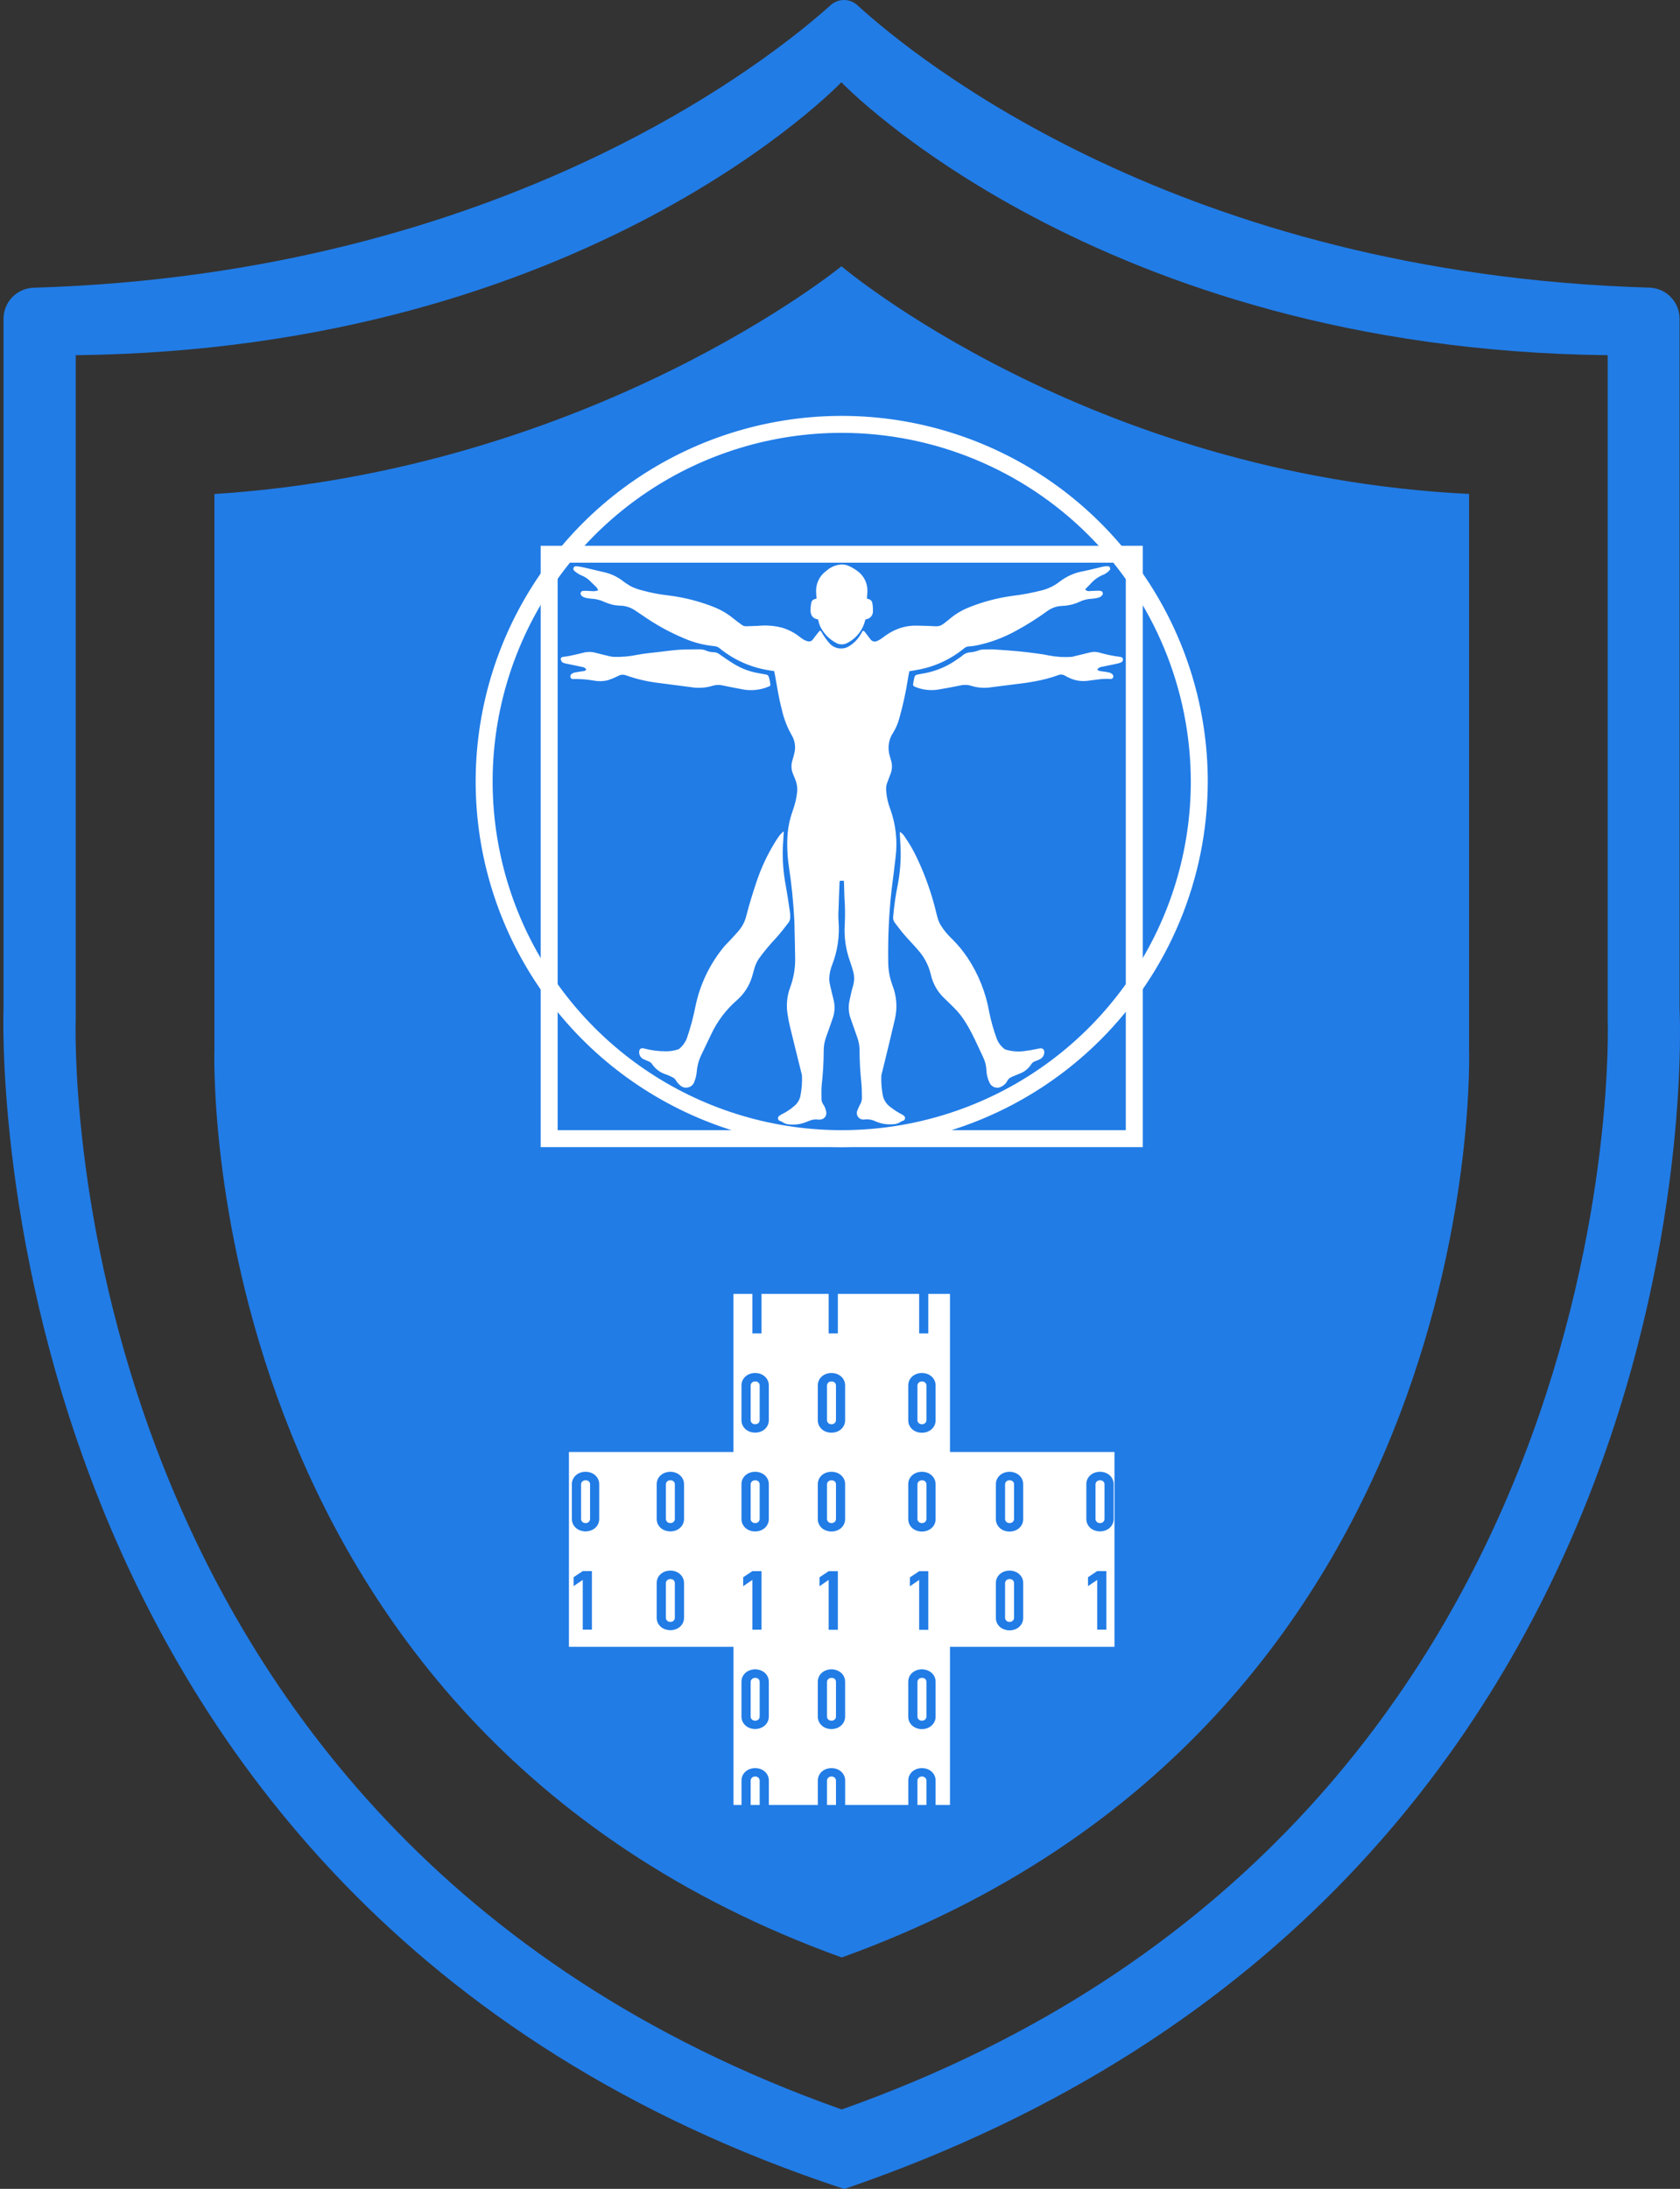 <svg width="43" height="56" viewBox="0 0 43 56" fill="none" xmlns="http://www.w3.org/2000/svg">
<rect x="0" y="0" width="43" height="56" fill="#333333" stroke="none"/>
<path d="M42.989 25.808V8.153C42.989 7.947 42.908 7.749 42.764 7.6C42.621 7.452 42.425 7.365 42.218 7.359C30.221 7.004 23.474 1.529 21.941 0.13C21.848 0.046 21.727 0 21.602 0C21.476 0 21.355 0.046 21.262 0.13C19.711 1.524 12.87 7.006 0.86 7.361C0.654 7.368 0.458 7.454 0.314 7.603C0.17 7.751 0.09 7.949 0.09 8.156V25.808C0.09 25.808 -0.8 48.633 21.6 56H21.62C44.204 48.272 42.989 25.808 42.989 25.808ZM21.553 53.965H21.535C1.196 46.766 1.938 26.102 1.938 26.102V9.087C15.033 8.943 21.535 2.104 21.535 2.104C21.535 2.104 28.055 8.943 41.15 9.087V26.102C41.15 26.102 41.892 46.766 21.553 53.965Z" fill="#217CE6"/>
<path d="M37.601 26.832V12.637C27.838 12.157 21.537 6.812 21.537 6.812C21.537 6.812 15.177 12.013 5.488 12.639V26.832C5.488 26.832 4.881 44.072 21.537 50.077H21.552C38.208 44.072 37.601 26.832 37.601 26.832Z" fill="#217CE6"/>
<path d="M17.158 37.871C17.128 37.869 17.098 37.88 17.076 37.901C17.065 37.911 17.057 37.922 17.051 37.936C17.045 37.949 17.043 37.963 17.043 37.977V38.858C17.043 38.872 17.045 38.887 17.051 38.9C17.057 38.913 17.065 38.925 17.076 38.935C17.098 38.956 17.128 38.967 17.158 38.966C17.189 38.967 17.219 38.956 17.241 38.935C17.252 38.925 17.26 38.913 17.265 38.9C17.271 38.887 17.273 38.872 17.273 38.858V37.977C17.273 37.962 17.271 37.948 17.265 37.935C17.26 37.922 17.252 37.91 17.241 37.9C17.218 37.88 17.189 37.869 17.158 37.871Z" fill="white"/>
<path d="M19.329 42.927C19.313 42.926 19.298 42.928 19.284 42.934C19.27 42.939 19.257 42.947 19.246 42.958C19.235 42.967 19.227 42.979 19.221 42.992C19.216 43.006 19.213 43.02 19.213 43.034V43.915C19.213 43.929 19.216 43.943 19.221 43.956C19.227 43.97 19.235 43.982 19.246 43.991C19.268 44.012 19.298 44.023 19.329 44.022C19.359 44.023 19.389 44.012 19.412 43.991C19.422 43.981 19.43 43.969 19.436 43.956C19.441 43.943 19.444 43.929 19.444 43.915V43.031C19.444 43.016 19.441 43.002 19.436 42.989C19.43 42.976 19.422 42.964 19.412 42.954C19.4 42.944 19.387 42.937 19.373 42.932C19.359 42.927 19.344 42.925 19.329 42.927Z" fill="white"/>
<path d="M19.329 37.871C19.298 37.87 19.268 37.881 19.246 37.902C19.235 37.911 19.227 37.923 19.221 37.936C19.216 37.95 19.213 37.964 19.213 37.978V38.859C19.213 38.873 19.216 38.887 19.221 38.901C19.227 38.914 19.235 38.926 19.246 38.935C19.257 38.946 19.27 38.954 19.284 38.959C19.298 38.965 19.313 38.967 19.329 38.966C19.344 38.967 19.359 38.965 19.373 38.959C19.388 38.954 19.401 38.946 19.412 38.935C19.422 38.925 19.43 38.914 19.436 38.9C19.441 38.887 19.444 38.873 19.444 38.859V37.976C19.444 37.962 19.441 37.948 19.436 37.934C19.43 37.921 19.422 37.909 19.412 37.9C19.389 37.88 19.359 37.869 19.329 37.871Z" fill="white"/>
<path d="M23.597 37.871C23.567 37.87 23.537 37.881 23.515 37.902C23.504 37.911 23.495 37.923 23.49 37.936C23.484 37.95 23.482 37.964 23.482 37.978V38.859C23.482 38.873 23.484 38.887 23.49 38.901C23.495 38.914 23.504 38.926 23.515 38.935C23.526 38.946 23.538 38.954 23.553 38.959C23.567 38.965 23.582 38.967 23.597 38.966C23.612 38.967 23.628 38.965 23.642 38.959C23.656 38.954 23.669 38.946 23.68 38.935C23.691 38.925 23.699 38.914 23.704 38.9C23.71 38.887 23.712 38.873 23.712 38.859V37.976C23.712 37.962 23.71 37.948 23.704 37.934C23.699 37.921 23.691 37.909 23.68 37.9C23.657 37.88 23.628 37.869 23.597 37.871Z" fill="white"/>
<path d="M19.329 35.343C19.298 35.341 19.268 35.352 19.246 35.373C19.235 35.383 19.227 35.395 19.222 35.408C19.216 35.421 19.213 35.435 19.213 35.449V36.33C19.213 36.344 19.216 36.359 19.221 36.372C19.227 36.385 19.235 36.397 19.246 36.407C19.268 36.428 19.298 36.439 19.329 36.438C19.359 36.439 19.389 36.428 19.412 36.407C19.422 36.397 19.43 36.385 19.436 36.372C19.441 36.359 19.444 36.344 19.444 36.33V35.449C19.444 35.434 19.441 35.42 19.436 35.407C19.43 35.394 19.422 35.382 19.412 35.372C19.389 35.352 19.359 35.341 19.329 35.343Z" fill="white"/>
<path d="M23.597 35.343C23.567 35.341 23.537 35.352 23.515 35.373C23.504 35.383 23.496 35.395 23.49 35.408C23.484 35.421 23.482 35.435 23.482 35.449V36.33C23.482 36.344 23.484 36.359 23.49 36.372C23.496 36.385 23.504 36.397 23.515 36.407C23.537 36.428 23.567 36.439 23.597 36.438C23.628 36.439 23.657 36.428 23.68 36.407C23.691 36.397 23.699 36.385 23.704 36.372C23.71 36.359 23.712 36.344 23.712 36.33V35.449C23.712 35.434 23.71 35.42 23.704 35.407C23.699 35.394 23.691 35.382 23.68 35.372C23.657 35.352 23.628 35.341 23.597 35.343Z" fill="white"/>
<path d="M21.282 37.871C21.252 37.87 21.222 37.881 21.2 37.902C21.189 37.911 21.181 37.923 21.175 37.936C21.169 37.95 21.167 37.964 21.167 37.978V38.859C21.167 38.873 21.169 38.887 21.175 38.901C21.181 38.914 21.189 38.926 21.2 38.935C21.21 38.946 21.224 38.954 21.238 38.959C21.252 38.965 21.267 38.967 21.282 38.966C21.297 38.967 21.312 38.965 21.327 38.959C21.341 38.954 21.354 38.946 21.365 38.935C21.376 38.925 21.384 38.914 21.389 38.9C21.395 38.887 21.398 38.873 21.397 38.859V37.976C21.398 37.962 21.395 37.948 21.389 37.934C21.384 37.921 21.376 37.909 21.365 37.9C21.342 37.88 21.312 37.869 21.282 37.871Z" fill="white"/>
<path d="M21.282 35.343C21.252 35.341 21.222 35.352 21.2 35.373C21.189 35.383 21.181 35.395 21.175 35.408C21.169 35.421 21.167 35.435 21.167 35.449V36.33C21.167 36.344 21.169 36.359 21.175 36.372C21.181 36.385 21.189 36.397 21.2 36.407C21.222 36.428 21.252 36.439 21.282 36.438C21.313 36.439 21.343 36.428 21.365 36.407C21.376 36.397 21.384 36.385 21.389 36.372C21.395 36.359 21.397 36.344 21.397 36.33V35.449C21.397 35.434 21.395 35.42 21.389 35.407C21.384 35.394 21.376 35.382 21.365 35.372C21.343 35.352 21.313 35.341 21.282 35.343Z" fill="white"/>
<path d="M23.597 42.927C23.582 42.926 23.567 42.928 23.553 42.934C23.538 42.939 23.526 42.947 23.515 42.958C23.504 42.967 23.495 42.979 23.49 42.992C23.484 43.006 23.482 43.02 23.482 43.034V43.915C23.482 43.929 23.484 43.943 23.49 43.956C23.495 43.97 23.504 43.982 23.515 43.991C23.537 44.012 23.567 44.023 23.597 44.022C23.628 44.023 23.658 44.012 23.68 43.991C23.691 43.981 23.699 43.969 23.704 43.956C23.71 43.943 23.712 43.929 23.712 43.915V43.031C23.712 43.016 23.71 43.002 23.704 42.989C23.699 42.976 23.691 42.964 23.68 42.954C23.669 42.944 23.656 42.937 23.641 42.932C23.627 42.927 23.612 42.925 23.597 42.927Z" fill="white"/>
<path d="M23.597 45.45C23.567 45.449 23.537 45.46 23.515 45.481C23.504 45.49 23.496 45.502 23.49 45.516C23.484 45.529 23.482 45.544 23.482 45.558V46.177H23.712V45.558C23.712 45.544 23.71 45.529 23.704 45.516C23.699 45.503 23.691 45.491 23.68 45.481C23.657 45.46 23.628 45.449 23.597 45.45Z" fill="white"/>
<path d="M28.155 37.871C28.14 37.87 28.125 37.873 28.111 37.878C28.097 37.883 28.084 37.891 28.073 37.902C28.062 37.911 28.054 37.923 28.048 37.936C28.042 37.95 28.04 37.964 28.04 37.978V38.859C28.04 38.873 28.042 38.887 28.048 38.901C28.054 38.914 28.062 38.926 28.073 38.935C28.084 38.946 28.096 38.954 28.111 38.959C28.125 38.965 28.14 38.967 28.155 38.966C28.17 38.967 28.186 38.965 28.2 38.959C28.214 38.954 28.227 38.946 28.238 38.935C28.249 38.925 28.257 38.914 28.262 38.9C28.268 38.887 28.27 38.873 28.27 38.859V37.976C28.27 37.962 28.268 37.948 28.262 37.934C28.257 37.921 28.249 37.909 28.238 37.9C28.215 37.88 28.186 37.869 28.155 37.871Z" fill="white"/>
<path d="M19.329 45.45C19.298 45.449 19.268 45.46 19.246 45.481C19.235 45.49 19.227 45.502 19.221 45.516C19.216 45.529 19.213 45.544 19.213 45.558V46.177H19.444V45.558C19.444 45.544 19.441 45.529 19.436 45.516C19.43 45.503 19.422 45.491 19.412 45.481C19.389 45.46 19.359 45.449 19.329 45.45Z" fill="white"/>
<path d="M24.315 37.148V33.103H23.76V34.115H23.526V33.103H21.445V34.115H21.21V33.103H19.491V34.115H19.257V33.103H18.773V37.148H14.562V42.132H18.774V46.177H18.979V45.558C18.978 45.511 18.988 45.465 19.007 45.423C19.026 45.384 19.052 45.35 19.085 45.322C19.117 45.293 19.155 45.272 19.196 45.257C19.239 45.243 19.284 45.236 19.328 45.236C19.374 45.236 19.418 45.243 19.461 45.257C19.502 45.272 19.54 45.293 19.572 45.322C19.605 45.35 19.631 45.384 19.65 45.423C19.67 45.465 19.68 45.511 19.679 45.558V46.177H20.933V45.558C20.932 45.511 20.941 45.465 20.961 45.423C20.98 45.384 21.006 45.35 21.038 45.322C21.071 45.293 21.109 45.272 21.149 45.257C21.192 45.243 21.237 45.236 21.282 45.236C21.327 45.236 21.372 45.243 21.414 45.257C21.455 45.272 21.493 45.293 21.526 45.322C21.558 45.35 21.585 45.384 21.603 45.423C21.623 45.465 21.633 45.511 21.632 45.558V46.177H23.248V45.558C23.247 45.511 23.256 45.465 23.276 45.423C23.295 45.384 23.321 45.35 23.353 45.322C23.386 45.293 23.424 45.272 23.465 45.257C23.507 45.243 23.552 45.236 23.597 45.236C23.642 45.236 23.687 45.243 23.73 45.257C23.77 45.272 23.808 45.293 23.841 45.322C23.873 45.35 23.9 45.384 23.918 45.423C23.938 45.465 23.948 45.511 23.947 45.558V46.177H24.315V42.132H28.525V37.148H24.315ZM15.15 41.693H14.916V40.421L14.681 40.579V40.352L14.916 40.194H15.15V41.693ZM15.337 38.856C15.338 38.903 15.328 38.949 15.308 38.992C15.29 39.03 15.263 39.065 15.231 39.093C15.198 39.121 15.16 39.142 15.119 39.156C15.077 39.171 15.032 39.179 14.987 39.179C14.942 39.179 14.897 39.171 14.854 39.156C14.814 39.142 14.776 39.121 14.743 39.093C14.711 39.064 14.684 39.03 14.666 38.992C14.646 38.949 14.637 38.903 14.637 38.856V37.976C14.636 37.931 14.645 37.887 14.664 37.846C14.682 37.806 14.709 37.769 14.743 37.74C14.776 37.712 14.813 37.69 14.854 37.676C14.897 37.661 14.942 37.654 14.987 37.654C15.032 37.654 15.077 37.661 15.119 37.676C15.16 37.69 15.198 37.712 15.231 37.74C15.265 37.77 15.292 37.806 15.31 37.846C15.329 37.887 15.338 37.931 15.337 37.976V38.856ZM17.508 41.384C17.509 41.431 17.499 41.477 17.479 41.52C17.46 41.558 17.434 41.593 17.401 41.621C17.368 41.649 17.331 41.67 17.29 41.684C17.247 41.699 17.203 41.707 17.157 41.707C17.112 41.707 17.067 41.699 17.025 41.684C16.984 41.67 16.946 41.649 16.914 41.621C16.881 41.592 16.855 41.558 16.836 41.52C16.817 41.477 16.807 41.431 16.808 41.384V40.504C16.807 40.459 16.816 40.415 16.834 40.374C16.852 40.334 16.88 40.297 16.914 40.269C16.946 40.24 16.984 40.218 17.025 40.204C17.067 40.189 17.112 40.182 17.157 40.182C17.203 40.181 17.247 40.189 17.29 40.204C17.331 40.218 17.369 40.24 17.401 40.269C17.435 40.297 17.462 40.334 17.481 40.374C17.499 40.415 17.508 40.459 17.508 40.504V41.384ZM17.508 38.856C17.509 38.903 17.499 38.949 17.479 38.992C17.46 39.03 17.434 39.065 17.401 39.093C17.369 39.121 17.331 39.143 17.29 39.157C17.247 39.172 17.202 39.179 17.157 39.179C17.112 39.179 17.068 39.171 17.025 39.157C16.984 39.143 16.946 39.121 16.914 39.093C16.881 39.064 16.855 39.03 16.836 38.992C16.817 38.949 16.807 38.903 16.808 38.856V37.977C16.807 37.93 16.817 37.884 16.836 37.842C16.855 37.804 16.881 37.769 16.914 37.741C16.946 37.713 16.984 37.691 17.025 37.677C17.067 37.662 17.112 37.654 17.157 37.654C17.203 37.654 17.247 37.662 17.29 37.677C17.331 37.691 17.369 37.713 17.401 37.741C17.434 37.769 17.46 37.804 17.479 37.842C17.499 37.884 17.509 37.93 17.508 37.977V38.856ZM19.678 43.912C19.679 43.959 19.669 44.005 19.649 44.047C19.631 44.086 19.604 44.12 19.572 44.148C19.539 44.176 19.501 44.198 19.46 44.212C19.418 44.227 19.373 44.235 19.328 44.235C19.283 44.235 19.238 44.227 19.195 44.212C19.154 44.198 19.116 44.176 19.084 44.148C19.052 44.12 19.025 44.085 19.007 44.047C18.987 44.005 18.977 43.959 18.978 43.912V43.031C18.977 42.984 18.987 42.938 19.007 42.895C19.025 42.857 19.052 42.823 19.084 42.794C19.117 42.766 19.155 42.745 19.195 42.731C19.238 42.716 19.283 42.708 19.328 42.708C19.373 42.708 19.418 42.716 19.46 42.731C19.501 42.745 19.539 42.766 19.572 42.794C19.604 42.822 19.631 42.857 19.649 42.895C19.669 42.938 19.679 42.984 19.678 43.031V43.912ZM19.022 40.581V40.353L19.257 40.196H19.491V41.694H19.257V40.421L19.022 40.581ZM19.678 38.858C19.679 38.904 19.669 38.951 19.649 38.993C19.631 39.032 19.604 39.066 19.572 39.094C19.539 39.122 19.501 39.144 19.46 39.158C19.418 39.173 19.373 39.18 19.328 39.18C19.283 39.18 19.238 39.173 19.195 39.158C19.155 39.144 19.117 39.122 19.084 39.094C19.052 39.066 19.025 39.031 19.007 38.993C18.987 38.951 18.977 38.904 18.978 38.858V37.976C18.977 37.931 18.986 37.887 19.004 37.846C19.023 37.806 19.05 37.769 19.084 37.74C19.116 37.712 19.154 37.69 19.195 37.676C19.238 37.661 19.283 37.654 19.328 37.654C19.373 37.654 19.418 37.661 19.46 37.676C19.501 37.69 19.539 37.712 19.572 37.74C19.606 37.77 19.633 37.806 19.651 37.846C19.67 37.887 19.679 37.931 19.678 37.976V38.858ZM19.678 36.33C19.679 36.377 19.669 36.423 19.649 36.465C19.631 36.504 19.604 36.538 19.572 36.566C19.539 36.594 19.501 36.616 19.46 36.63C19.418 36.645 19.373 36.652 19.328 36.652C19.283 36.652 19.238 36.645 19.195 36.63C19.154 36.616 19.117 36.594 19.084 36.566C19.052 36.538 19.025 36.503 19.007 36.465C18.987 36.423 18.977 36.376 18.978 36.33V35.449C18.977 35.402 18.987 35.356 19.007 35.314C19.025 35.276 19.052 35.241 19.084 35.213C19.116 35.185 19.154 35.163 19.195 35.149C19.238 35.134 19.283 35.126 19.328 35.127C19.373 35.126 19.418 35.134 19.46 35.149C19.501 35.163 19.539 35.185 19.572 35.213C19.604 35.241 19.631 35.276 19.649 35.314C19.669 35.356 19.679 35.402 19.678 35.449V36.33ZM21.631 43.914C21.632 43.96 21.622 44.006 21.602 44.048C21.584 44.087 21.558 44.121 21.525 44.149C21.492 44.178 21.455 44.2 21.414 44.214C21.371 44.229 21.326 44.236 21.281 44.236C21.236 44.236 21.191 44.229 21.149 44.214C21.108 44.2 21.07 44.178 21.037 44.149C21.005 44.121 20.979 44.087 20.96 44.048C20.941 44.006 20.931 43.96 20.932 43.914V43.031C20.931 42.984 20.941 42.938 20.96 42.895C20.979 42.857 21.005 42.823 21.037 42.794C21.07 42.766 21.108 42.745 21.149 42.731C21.191 42.716 21.236 42.708 21.281 42.708C21.326 42.708 21.371 42.716 21.414 42.731C21.454 42.745 21.492 42.766 21.525 42.794C21.558 42.822 21.584 42.857 21.602 42.895C21.622 42.938 21.632 42.984 21.631 43.031V43.914ZM20.975 40.582V40.354L21.21 40.197H21.445V41.696H21.21V40.421L20.975 40.582ZM21.631 38.859C21.632 38.906 21.622 38.952 21.602 38.994C21.584 39.033 21.558 39.068 21.525 39.096C21.492 39.124 21.454 39.145 21.414 39.159C21.371 39.174 21.326 39.182 21.281 39.181C21.236 39.182 21.191 39.174 21.149 39.159C21.108 39.145 21.07 39.124 21.037 39.096C21.005 39.067 20.979 39.033 20.96 38.994C20.941 38.952 20.931 38.906 20.932 38.859V37.976C20.931 37.931 20.94 37.887 20.958 37.846C20.976 37.806 21.003 37.769 21.037 37.74C21.07 37.712 21.108 37.69 21.149 37.676C21.191 37.661 21.236 37.654 21.281 37.654C21.326 37.654 21.371 37.661 21.414 37.676C21.455 37.69 21.492 37.712 21.525 37.74C21.559 37.77 21.586 37.806 21.605 37.846C21.623 37.887 21.632 37.931 21.631 37.976V38.859ZM21.631 36.331C21.632 36.378 21.622 36.424 21.602 36.466C21.584 36.505 21.558 36.539 21.525 36.568C21.492 36.596 21.454 36.618 21.414 36.632C21.371 36.646 21.326 36.654 21.281 36.653C21.236 36.654 21.192 36.646 21.149 36.632C21.108 36.618 21.07 36.596 21.037 36.568C21.005 36.539 20.979 36.505 20.96 36.466C20.941 36.424 20.931 36.378 20.932 36.331V35.449C20.931 35.402 20.941 35.356 20.96 35.314C20.979 35.276 21.005 35.241 21.037 35.213C21.07 35.185 21.108 35.163 21.149 35.149C21.191 35.134 21.236 35.126 21.281 35.127C21.326 35.126 21.371 35.134 21.414 35.149C21.455 35.163 21.492 35.185 21.525 35.213C21.558 35.241 21.584 35.276 21.602 35.314C21.622 35.356 21.632 35.402 21.631 35.449V36.331ZM23.947 43.915C23.948 43.962 23.938 44.008 23.918 44.05C23.899 44.088 23.873 44.123 23.84 44.151C23.808 44.179 23.77 44.201 23.729 44.215C23.686 44.23 23.642 44.238 23.596 44.237C23.551 44.238 23.506 44.23 23.464 44.215C23.423 44.201 23.385 44.179 23.352 44.151C23.32 44.123 23.294 44.088 23.275 44.05C23.256 44.008 23.246 43.962 23.247 43.915V43.031C23.246 42.984 23.256 42.938 23.275 42.895C23.294 42.857 23.32 42.823 23.352 42.794C23.385 42.766 23.423 42.745 23.464 42.731C23.506 42.716 23.551 42.708 23.596 42.708C23.642 42.708 23.686 42.716 23.729 42.731C23.77 42.745 23.807 42.766 23.84 42.794C23.873 42.822 23.899 42.857 23.918 42.895C23.938 42.938 23.948 42.984 23.947 43.031V43.915ZM23.29 40.583V40.356L23.526 40.198H23.76V41.697H23.526V40.421L23.29 40.583ZM23.947 38.861C23.948 38.907 23.938 38.954 23.918 38.996C23.899 39.035 23.873 39.069 23.84 39.097C23.807 39.125 23.77 39.147 23.729 39.16C23.686 39.176 23.642 39.183 23.596 39.183C23.551 39.183 23.506 39.175 23.464 39.16C23.423 39.147 23.385 39.125 23.352 39.097C23.32 39.069 23.294 39.034 23.275 38.996C23.256 38.953 23.246 38.907 23.247 38.861V37.976C23.246 37.931 23.255 37.887 23.273 37.846C23.291 37.806 23.318 37.769 23.352 37.74C23.385 37.712 23.423 37.69 23.464 37.676C23.506 37.661 23.551 37.654 23.596 37.654C23.642 37.654 23.686 37.661 23.729 37.676C23.77 37.69 23.808 37.712 23.84 37.74C23.874 37.77 23.901 37.806 23.92 37.846C23.938 37.887 23.947 37.931 23.947 37.976V38.861ZM23.947 36.333C23.948 36.379 23.938 36.426 23.918 36.468C23.899 36.507 23.873 36.541 23.84 36.569C23.808 36.597 23.77 36.619 23.729 36.633C23.686 36.648 23.641 36.655 23.596 36.655C23.551 36.655 23.507 36.648 23.464 36.633C23.423 36.619 23.385 36.597 23.352 36.569C23.32 36.541 23.294 36.506 23.275 36.468C23.256 36.425 23.246 36.379 23.247 36.333V35.449C23.246 35.402 23.256 35.356 23.275 35.314C23.294 35.276 23.32 35.241 23.352 35.213C23.385 35.185 23.423 35.163 23.464 35.149C23.506 35.134 23.551 35.126 23.596 35.127C23.642 35.126 23.686 35.134 23.729 35.149C23.77 35.163 23.808 35.185 23.84 35.213C23.873 35.241 23.899 35.276 23.918 35.314C23.938 35.356 23.948 35.402 23.947 35.449V36.333ZM26.189 41.389C26.19 41.435 26.18 41.482 26.16 41.524C26.142 41.562 26.115 41.597 26.083 41.625C26.05 41.653 26.012 41.675 25.971 41.688C25.929 41.704 25.884 41.711 25.839 41.711C25.794 41.711 25.749 41.703 25.707 41.688C25.666 41.675 25.628 41.653 25.595 41.625C25.563 41.597 25.537 41.562 25.518 41.524C25.498 41.481 25.489 41.435 25.49 41.389V40.504C25.489 40.459 25.497 40.415 25.516 40.374C25.534 40.334 25.561 40.297 25.595 40.269C25.628 40.24 25.666 40.218 25.707 40.204C25.749 40.189 25.794 40.182 25.839 40.182C25.884 40.181 25.929 40.189 25.971 40.204C26.013 40.218 26.05 40.24 26.083 40.269C26.117 40.297 26.144 40.334 26.163 40.374C26.181 40.415 26.19 40.459 26.189 40.504V41.389ZM26.189 38.861C26.19 38.907 26.18 38.954 26.16 38.996C26.142 39.035 26.115 39.069 26.083 39.097C26.05 39.125 26.012 39.147 25.971 39.161C25.929 39.176 25.884 39.183 25.839 39.183C25.794 39.183 25.749 39.176 25.707 39.161C25.666 39.147 25.628 39.125 25.595 39.097C25.563 39.069 25.537 39.034 25.518 38.996C25.498 38.953 25.489 38.907 25.49 38.861V37.977C25.489 37.93 25.498 37.884 25.518 37.842C25.537 37.804 25.563 37.769 25.595 37.741C25.628 37.713 25.666 37.691 25.707 37.677C25.749 37.662 25.794 37.654 25.839 37.654C25.884 37.654 25.929 37.662 25.971 37.677C26.013 37.691 26.05 37.713 26.083 37.741C26.116 37.769 26.142 37.804 26.16 37.842C26.18 37.884 26.19 37.93 26.189 37.977V38.861ZM28.318 41.693H28.083V40.421L27.848 40.579V40.352L28.083 40.194H28.318V41.693ZM28.504 38.856C28.505 38.903 28.495 38.949 28.476 38.992C28.457 39.03 28.431 39.065 28.398 39.093C28.365 39.121 28.328 39.142 28.287 39.156C28.244 39.171 28.199 39.179 28.154 39.179C28.109 39.179 28.064 39.171 28.022 39.156C27.981 39.142 27.943 39.121 27.91 39.093C27.878 39.064 27.852 39.03 27.833 38.992C27.814 38.949 27.804 38.903 27.805 38.856V37.976C27.804 37.931 27.813 37.887 27.831 37.846C27.849 37.806 27.876 37.769 27.91 37.74C27.943 37.712 27.981 37.69 28.022 37.676C28.064 37.661 28.109 37.654 28.154 37.654C28.199 37.654 28.244 37.661 28.287 37.676C28.328 37.69 28.366 37.712 28.398 37.74C28.432 37.77 28.459 37.806 28.478 37.846C28.496 37.887 28.505 37.931 28.504 37.976V38.856Z" fill="white"/>
<path d="M21.282 45.45C21.252 45.449 21.222 45.46 21.2 45.481C21.189 45.49 21.181 45.502 21.175 45.516C21.169 45.529 21.167 45.544 21.167 45.558V46.177H21.397V45.558C21.397 45.544 21.395 45.529 21.389 45.516C21.384 45.503 21.376 45.491 21.365 45.481C21.343 45.46 21.313 45.449 21.282 45.45Z" fill="white"/>
<path d="M17.158 40.398C17.128 40.398 17.098 40.409 17.076 40.43C17.065 40.439 17.056 40.451 17.051 40.464C17.045 40.477 17.043 40.492 17.043 40.506V41.387C17.043 41.401 17.045 41.415 17.051 41.428C17.056 41.442 17.065 41.453 17.076 41.463C17.087 41.474 17.099 41.482 17.114 41.487C17.128 41.492 17.143 41.495 17.158 41.494C17.173 41.495 17.189 41.492 17.203 41.487C17.217 41.482 17.23 41.474 17.241 41.463C17.252 41.453 17.26 41.441 17.265 41.428C17.271 41.415 17.273 41.401 17.273 41.387V40.504C17.273 40.49 17.271 40.475 17.265 40.462C17.26 40.449 17.252 40.437 17.241 40.427C17.218 40.407 17.189 40.397 17.158 40.398Z" fill="white"/>
<path d="M21.282 42.927C21.267 42.926 21.252 42.928 21.238 42.934C21.224 42.939 21.21 42.947 21.2 42.958C21.189 42.967 21.181 42.979 21.175 42.992C21.169 43.006 21.167 43.02 21.167 43.034V43.915C21.167 43.929 21.169 43.943 21.175 43.956C21.181 43.97 21.189 43.982 21.2 43.991C21.222 44.012 21.252 44.023 21.282 44.022C21.313 44.023 21.343 44.012 21.365 43.991C21.376 43.981 21.384 43.969 21.389 43.956C21.395 43.943 21.398 43.929 21.397 43.915V43.031C21.398 43.016 21.395 43.002 21.389 42.989C21.384 42.976 21.376 42.964 21.365 42.954C21.354 42.944 21.341 42.937 21.326 42.932C21.312 42.927 21.297 42.925 21.282 42.927Z" fill="white"/>
<path d="M14.988 37.871C14.957 37.87 14.928 37.881 14.905 37.902C14.895 37.911 14.886 37.923 14.881 37.936C14.875 37.95 14.872 37.964 14.873 37.978V38.859C14.872 38.873 14.875 38.887 14.881 38.901C14.886 38.914 14.895 38.926 14.905 38.935C14.916 38.946 14.929 38.954 14.943 38.959C14.957 38.965 14.973 38.967 14.988 38.966C15.003 38.967 15.018 38.965 15.033 38.959C15.047 38.954 15.06 38.946 15.071 38.935C15.081 38.925 15.089 38.914 15.095 38.9C15.101 38.887 15.103 38.873 15.103 38.859V37.976C15.103 37.962 15.101 37.948 15.095 37.934C15.089 37.921 15.081 37.909 15.071 37.9C15.048 37.88 15.018 37.869 14.988 37.871Z" fill="white"/>
<path d="M25.84 40.398C25.825 40.398 25.81 40.401 25.796 40.406C25.781 40.411 25.768 40.419 25.757 40.43C25.747 40.439 25.738 40.451 25.733 40.464C25.727 40.477 25.724 40.492 25.725 40.506V41.387C25.724 41.401 25.727 41.415 25.733 41.428C25.738 41.442 25.747 41.453 25.757 41.463C25.768 41.474 25.781 41.482 25.795 41.487C25.809 41.492 25.825 41.495 25.84 41.494C25.855 41.495 25.87 41.492 25.885 41.487C25.899 41.482 25.912 41.474 25.923 41.463C25.933 41.453 25.942 41.441 25.947 41.428C25.953 41.415 25.955 41.401 25.955 41.387V40.504C25.955 40.49 25.953 40.475 25.947 40.462C25.942 40.449 25.933 40.437 25.923 40.427C25.9 40.407 25.87 40.397 25.84 40.398Z" fill="white"/>
<path d="M25.84 37.871C25.825 37.87 25.81 37.872 25.796 37.877C25.782 37.883 25.769 37.891 25.758 37.901C25.747 37.911 25.739 37.922 25.733 37.936C25.727 37.949 25.725 37.963 25.725 37.977V38.858C25.725 38.872 25.727 38.887 25.733 38.9C25.739 38.913 25.747 38.925 25.758 38.935C25.769 38.946 25.782 38.953 25.796 38.959C25.81 38.964 25.825 38.966 25.84 38.966C25.871 38.967 25.901 38.956 25.923 38.935C25.934 38.925 25.942 38.913 25.947 38.9C25.953 38.887 25.955 38.872 25.955 38.858V37.977C25.955 37.962 25.953 37.948 25.947 37.935C25.942 37.922 25.934 37.91 25.923 37.9C25.901 37.88 25.871 37.869 25.84 37.871Z" fill="white"/>
<path d="M23.083 28.511C22.984 28.46 22.89 28.4 22.802 28.331C22.698 28.261 22.625 28.154 22.597 28.032C22.564 27.862 22.551 27.689 22.558 27.516C22.559 27.506 22.561 27.496 22.564 27.487C22.599 27.343 22.636 27.204 22.669 27.062C22.748 26.733 22.83 26.404 22.905 26.074C22.973 25.786 22.951 25.483 22.842 25.207C22.768 25.007 22.731 24.795 22.734 24.582C22.725 23.978 22.753 23.375 22.819 22.775C22.855 22.492 22.892 22.211 22.923 21.928C22.976 21.512 22.928 21.088 22.785 20.694C22.728 20.548 22.694 20.395 22.683 20.239C22.675 20.175 22.681 20.11 22.7 20.048C22.728 19.969 22.758 19.891 22.788 19.813C22.838 19.695 22.844 19.564 22.803 19.443C22.793 19.41 22.785 19.376 22.775 19.343C22.743 19.242 22.735 19.136 22.75 19.032C22.765 18.927 22.803 18.828 22.863 18.74C22.925 18.639 22.974 18.529 23.007 18.415C23.108 18.066 23.186 17.71 23.241 17.351C23.25 17.291 23.264 17.231 23.275 17.173C23.373 17.155 23.463 17.142 23.552 17.124C23.964 17.039 24.349 16.856 24.674 16.589C24.711 16.556 24.759 16.538 24.808 16.536C24.872 16.534 24.936 16.526 24.999 16.512C25.357 16.438 25.701 16.308 26.02 16.13C26.29 15.983 26.549 15.819 26.798 15.639C26.89 15.57 26.997 15.525 27.11 15.508C27.167 15.501 27.223 15.501 27.28 15.495C27.406 15.481 27.528 15.446 27.642 15.391C27.735 15.348 27.834 15.324 27.936 15.319C27.997 15.316 28.059 15.306 28.118 15.289C28.153 15.279 28.185 15.258 28.209 15.23C28.217 15.221 28.223 15.21 28.226 15.199C28.229 15.187 28.228 15.175 28.225 15.163C28.221 15.152 28.214 15.142 28.205 15.134C28.196 15.126 28.185 15.12 28.173 15.118C28.144 15.112 28.114 15.111 28.085 15.113C28.012 15.113 27.947 15.121 27.877 15.123C27.857 15.125 27.838 15.122 27.82 15.114C27.801 15.107 27.785 15.095 27.773 15.079C27.819 15.033 27.863 14.99 27.905 14.945C28 14.834 28.121 14.748 28.258 14.696C28.307 14.672 28.352 14.64 28.389 14.601C28.402 14.592 28.41 14.579 28.414 14.565C28.418 14.55 28.417 14.534 28.41 14.52C28.404 14.508 28.394 14.498 28.382 14.492C28.37 14.486 28.356 14.484 28.342 14.486C28.305 14.486 28.268 14.49 28.232 14.497C28.062 14.535 27.895 14.58 27.725 14.614C27.503 14.653 27.293 14.747 27.115 14.886C26.983 14.988 26.832 15.061 26.67 15.103C26.416 15.168 26.158 15.216 25.897 15.247C25.514 15.3 25.139 15.401 24.781 15.547C24.604 15.619 24.44 15.719 24.296 15.844C24.244 15.888 24.187 15.93 24.132 15.971C24.082 16.008 24.02 16.026 23.958 16.023C23.79 16.014 23.622 16.008 23.452 16.006C23.28 16.004 23.11 16.036 22.951 16.101C22.826 16.154 22.708 16.224 22.601 16.308C22.558 16.342 22.512 16.371 22.462 16.393C22.432 16.412 22.396 16.418 22.361 16.41C22.327 16.403 22.297 16.382 22.277 16.353C22.235 16.295 22.189 16.24 22.147 16.182C22.131 16.161 22.12 16.134 22.08 16.142L22.026 16.234C21.946 16.372 21.829 16.484 21.688 16.557C21.613 16.591 21.53 16.6 21.45 16.584C21.37 16.569 21.297 16.528 21.241 16.469C21.16 16.379 21.089 16.28 21.029 16.174C21.018 16.158 21.006 16.143 20.992 16.128C20.974 16.148 20.958 16.162 20.945 16.178C20.898 16.239 20.85 16.298 20.805 16.36C20.791 16.381 20.771 16.396 20.747 16.404C20.724 16.413 20.698 16.413 20.674 16.406C20.638 16.398 20.604 16.384 20.572 16.366C20.528 16.338 20.486 16.308 20.445 16.276C20.312 16.175 20.163 16.1 20.003 16.055C19.81 16.007 19.61 15.992 19.412 16.011C19.311 16.017 19.21 16.017 19.108 16.022C19.064 16.026 19.02 16.012 18.985 15.985C18.918 15.936 18.848 15.888 18.784 15.834C18.646 15.718 18.492 15.623 18.326 15.552C17.935 15.391 17.524 15.284 17.104 15.233C16.87 15.207 16.639 15.162 16.412 15.098C16.326 15.076 16.242 15.045 16.162 15.008C16.076 14.96 15.993 14.905 15.915 14.844C15.781 14.746 15.627 14.677 15.465 14.64C15.304 14.602 15.142 14.563 14.981 14.526C14.916 14.511 14.85 14.499 14.784 14.49C14.746 14.485 14.7 14.479 14.681 14.525C14.662 14.572 14.692 14.603 14.725 14.626C14.771 14.663 14.821 14.694 14.875 14.718C14.966 14.752 15.048 14.806 15.114 14.877C15.153 14.918 15.197 14.954 15.237 14.995C15.272 15.024 15.297 15.062 15.309 15.105C15.276 15.115 15.242 15.122 15.207 15.126C15.156 15.126 15.104 15.12 15.052 15.118C15.008 15.114 14.964 15.114 14.92 15.118C14.907 15.12 14.895 15.125 14.885 15.132C14.875 15.14 14.868 15.15 14.864 15.162C14.859 15.174 14.858 15.187 14.861 15.199C14.864 15.211 14.87 15.223 14.878 15.232C14.901 15.258 14.93 15.277 14.963 15.287C15.015 15.304 15.069 15.313 15.124 15.316C15.248 15.32 15.369 15.351 15.481 15.405C15.542 15.431 15.606 15.453 15.671 15.469C15.733 15.484 15.797 15.492 15.861 15.495C15.998 15.495 16.132 15.536 16.246 15.611C16.319 15.659 16.391 15.71 16.46 15.755C16.789 15.984 17.142 16.178 17.512 16.333C17.756 16.438 18.014 16.505 18.279 16.53C18.33 16.533 18.379 16.552 18.418 16.585C18.769 16.872 19.189 17.064 19.636 17.141C19.695 17.152 19.752 17.16 19.815 17.169C19.822 17.206 19.829 17.241 19.836 17.273C19.89 17.567 19.933 17.863 20.011 18.152C20.061 18.38 20.145 18.599 20.26 18.802C20.304 18.873 20.332 18.953 20.344 19.035C20.356 19.118 20.351 19.202 20.328 19.282C20.315 19.334 20.303 19.388 20.286 19.44C20.246 19.556 20.249 19.682 20.295 19.795C20.315 19.846 20.336 19.896 20.357 19.946C20.396 20.043 20.413 20.147 20.405 20.25C20.387 20.418 20.349 20.582 20.29 20.74C20.223 20.927 20.179 21.121 20.16 21.318C20.14 21.592 20.149 21.867 20.187 22.139C20.26 22.613 20.309 23.091 20.332 23.57C20.339 23.882 20.349 24.193 20.352 24.505C20.358 24.762 20.314 25.019 20.225 25.261C20.143 25.48 20.12 25.716 20.158 25.947C20.174 26.047 20.191 26.148 20.215 26.246C20.315 26.657 20.416 27.068 20.519 27.478C20.523 27.492 20.526 27.506 20.527 27.521C20.534 27.694 20.52 27.867 20.487 28.037C20.467 28.135 20.414 28.224 20.338 28.288C20.243 28.372 20.138 28.443 20.025 28.5C19.995 28.512 19.968 28.529 19.943 28.55C19.932 28.558 19.922 28.57 19.917 28.583C19.912 28.597 19.911 28.611 19.914 28.625C19.917 28.639 19.924 28.652 19.935 28.662C19.945 28.672 19.958 28.678 19.972 28.681C19.991 28.686 20.009 28.695 20.025 28.706C20.078 28.743 20.14 28.765 20.205 28.767C20.349 28.782 20.494 28.762 20.628 28.709C20.664 28.693 20.7 28.68 20.738 28.666C20.799 28.643 20.864 28.635 20.928 28.643C20.95 28.645 20.973 28.645 20.995 28.643C21.018 28.641 21.041 28.635 21.062 28.624C21.083 28.613 21.102 28.598 21.116 28.58C21.131 28.561 21.141 28.54 21.146 28.517C21.152 28.494 21.152 28.47 21.148 28.447C21.136 28.376 21.109 28.308 21.068 28.249C21.041 28.21 21.026 28.164 21.026 28.117C21.026 27.994 21.02 27.869 21.033 27.747C21.066 27.457 21.082 27.166 21.083 26.874C21.083 26.753 21.106 26.632 21.149 26.519C21.205 26.366 21.257 26.211 21.311 26.058C21.365 25.91 21.375 25.75 21.34 25.597C21.308 25.453 21.268 25.314 21.239 25.172C21.229 25.127 21.224 25.08 21.225 25.033C21.23 24.912 21.255 24.793 21.301 24.68C21.438 24.327 21.493 23.947 21.463 23.569C21.456 23.466 21.456 23.362 21.463 23.258C21.469 23.033 21.479 22.808 21.488 22.583C21.489 22.566 21.492 22.549 21.495 22.533H21.599C21.599 22.563 21.602 22.59 21.603 22.617C21.607 22.732 21.609 22.848 21.614 22.965C21.631 23.192 21.634 23.419 21.622 23.646C21.601 23.961 21.644 24.276 21.749 24.573C21.777 24.661 21.809 24.747 21.832 24.835C21.871 24.963 21.871 25.1 21.832 25.229C21.796 25.344 21.774 25.464 21.747 25.582C21.709 25.739 21.717 25.904 21.772 26.057C21.827 26.216 21.882 26.375 21.939 26.533C21.978 26.637 21.999 26.747 22 26.858C22.001 27.135 22.016 27.412 22.045 27.688C22.06 27.822 22.059 27.959 22.061 28.094C22.06 28.154 22.043 28.212 22.011 28.262C21.983 28.315 21.959 28.369 21.939 28.425C21.93 28.452 21.928 28.48 21.934 28.508C21.939 28.536 21.951 28.562 21.969 28.583C21.988 28.605 22.011 28.622 22.037 28.632C22.063 28.642 22.092 28.646 22.12 28.642C22.221 28.628 22.324 28.646 22.415 28.691C22.552 28.75 22.701 28.775 22.849 28.763C22.924 28.763 22.997 28.741 23.058 28.698C23.074 28.687 23.092 28.679 23.111 28.674C23.123 28.671 23.135 28.665 23.144 28.656C23.153 28.647 23.16 28.635 23.163 28.623C23.166 28.61 23.166 28.597 23.163 28.585C23.159 28.573 23.153 28.561 23.143 28.552C23.126 28.535 23.105 28.521 23.083 28.511Z" fill="white"/>
<path d="M26.596 26.825C26.477 26.849 26.359 26.874 26.239 26.888C26.084 26.912 25.926 26.903 25.775 26.863C25.749 26.858 25.724 26.848 25.703 26.833C25.622 26.77 25.56 26.688 25.519 26.594C25.435 26.367 25.368 26.134 25.32 25.896C25.234 25.398 25.044 24.923 24.764 24.501C24.649 24.331 24.519 24.172 24.373 24.027C24.262 23.924 24.165 23.807 24.084 23.68C24.05 23.625 24.024 23.567 24.005 23.506C23.963 23.361 23.933 23.217 23.891 23.072C23.781 22.682 23.638 22.302 23.463 21.935C23.371 21.741 23.262 21.555 23.137 21.379C23.111 21.338 23.073 21.305 23.029 21.283C23.036 21.428 23.044 21.566 23.051 21.705C23.062 22.016 23.037 22.328 22.979 22.634C22.923 22.905 22.884 23.179 22.861 23.455C22.855 23.506 22.868 23.558 22.898 23.6C22.976 23.699 23.049 23.802 23.131 23.898C23.245 24.031 23.369 24.156 23.483 24.289C23.649 24.47 23.767 24.69 23.824 24.929C23.875 25.163 23.996 25.376 24.17 25.54C24.282 25.648 24.397 25.757 24.502 25.87C24.574 25.951 24.639 26.038 24.697 26.13C24.886 26.424 25.02 26.747 25.17 27.061C25.216 27.158 25.242 27.262 25.247 27.369C25.25 27.483 25.277 27.595 25.326 27.698C25.339 27.727 25.358 27.753 25.382 27.774C25.406 27.795 25.434 27.811 25.465 27.82C25.496 27.828 25.528 27.83 25.56 27.825C25.591 27.82 25.621 27.808 25.648 27.79C25.705 27.76 25.751 27.713 25.781 27.655C25.805 27.608 25.844 27.572 25.893 27.553C25.961 27.523 26.029 27.494 26.099 27.467C26.223 27.422 26.329 27.336 26.398 27.224C26.418 27.192 26.447 27.169 26.482 27.156C26.529 27.139 26.575 27.12 26.619 27.098C26.651 27.082 26.677 27.059 26.696 27.03C26.715 27 26.726 26.966 26.728 26.931C26.732 26.842 26.683 26.806 26.596 26.825Z" fill="white"/>
<path d="M20.224 23.497C20.229 23.435 20.226 23.373 20.216 23.312C20.184 23.09 20.15 22.867 20.11 22.646C20.048 22.321 20.024 21.989 20.038 21.658C20.044 21.533 20.053 21.408 20.061 21.283L20.048 21.274C20.014 21.306 19.982 21.34 19.952 21.375C19.91 21.43 19.873 21.488 19.837 21.547C19.639 21.867 19.479 22.21 19.361 22.567C19.266 22.851 19.177 23.137 19.103 23.426C19.072 23.558 19.012 23.681 18.928 23.787C18.855 23.879 18.769 23.964 18.69 24.052C18.622 24.125 18.545 24.197 18.485 24.278C18.146 24.706 17.912 25.208 17.801 25.743C17.746 26.025 17.671 26.302 17.577 26.573C17.536 26.672 17.473 26.759 17.392 26.828C17.378 26.839 17.362 26.847 17.346 26.851C17.246 26.883 17.143 26.898 17.039 26.897C16.853 26.897 16.668 26.872 16.488 26.825C16.406 26.8 16.358 26.839 16.359 26.924C16.36 26.961 16.37 26.996 16.39 27.027C16.409 27.057 16.437 27.082 16.47 27.097C16.514 27.12 16.561 27.134 16.605 27.156C16.634 27.166 16.659 27.184 16.678 27.207C16.765 27.344 16.899 27.445 17.055 27.491C17.11 27.512 17.165 27.536 17.218 27.564C17.253 27.581 17.282 27.608 17.301 27.643C17.328 27.687 17.362 27.727 17.401 27.761C17.429 27.788 17.463 27.808 17.5 27.819C17.538 27.829 17.578 27.829 17.615 27.82C17.653 27.81 17.688 27.791 17.716 27.764C17.744 27.737 17.764 27.703 17.775 27.666C17.805 27.59 17.824 27.511 17.832 27.43C17.842 27.292 17.875 27.156 17.931 27.029C18.023 26.84 18.113 26.651 18.203 26.461C18.36 26.126 18.586 25.827 18.866 25.585C19.045 25.427 19.177 25.223 19.247 24.995C19.27 24.923 19.286 24.851 19.308 24.778C19.333 24.688 19.373 24.602 19.425 24.524C19.56 24.338 19.708 24.161 19.866 23.994C19.978 23.869 20.083 23.735 20.184 23.602C20.206 23.572 20.22 23.535 20.224 23.497Z" fill="white"/>
<path d="M17.672 17.578C17.866 17.613 18.064 17.6 18.251 17.542C18.332 17.518 18.418 17.516 18.5 17.537C18.658 17.569 18.815 17.602 18.973 17.63C19.202 17.68 19.441 17.66 19.658 17.572C19.716 17.547 19.722 17.548 19.715 17.486C19.707 17.428 19.694 17.37 19.677 17.314C19.671 17.297 19.66 17.283 19.646 17.272C19.632 17.262 19.615 17.256 19.598 17.256L19.386 17.217C19.171 17.177 18.966 17.098 18.78 16.983C18.656 16.907 18.536 16.824 18.418 16.741C18.374 16.706 18.32 16.686 18.263 16.686C18.204 16.685 18.145 16.673 18.09 16.652C18.02 16.619 17.944 16.606 17.867 16.613C17.843 16.614 17.819 16.614 17.795 16.613C17.644 16.616 17.493 16.613 17.343 16.626C17.192 16.639 17.057 16.656 16.915 16.674C16.711 16.699 16.506 16.715 16.304 16.754C16.108 16.795 15.907 16.812 15.707 16.805C15.672 16.803 15.638 16.798 15.605 16.79C15.48 16.76 15.354 16.731 15.23 16.697C15.124 16.671 15.013 16.674 14.908 16.705C14.792 16.736 14.672 16.76 14.554 16.785C14.508 16.795 14.461 16.798 14.415 16.805C14.383 16.81 14.352 16.825 14.353 16.858C14.355 16.887 14.366 16.914 14.385 16.936C14.403 16.952 14.426 16.963 14.45 16.968C14.496 16.98 14.542 16.989 14.588 16.998C14.69 17.02 14.792 17.038 14.893 17.062C14.916 17.063 14.938 17.07 14.958 17.081C14.978 17.093 14.995 17.11 15.007 17.129C14.977 17.172 14.934 17.17 14.896 17.175C14.834 17.186 14.769 17.193 14.706 17.206C14.68 17.212 14.655 17.223 14.634 17.24C14.618 17.249 14.607 17.263 14.601 17.279C14.596 17.296 14.597 17.314 14.604 17.331C14.617 17.369 14.647 17.375 14.681 17.372C14.854 17.369 15.027 17.382 15.197 17.412C15.315 17.434 15.435 17.432 15.551 17.405C15.645 17.375 15.736 17.337 15.824 17.292C15.855 17.274 15.89 17.265 15.926 17.262C15.961 17.261 15.997 17.267 16.03 17.28C16.296 17.374 16.572 17.439 16.852 17.472C17.123 17.51 17.398 17.541 17.672 17.578Z" fill="white"/>
<path d="M28.66 16.804C28.481 16.781 28.304 16.744 28.13 16.693C28.053 16.672 27.972 16.672 27.895 16.693L27.491 16.791C27.468 16.799 27.444 16.804 27.419 16.806C27.234 16.818 27.048 16.807 26.865 16.773C26.756 16.749 26.648 16.732 26.536 16.718C26.382 16.697 26.227 16.678 26.071 16.663C25.867 16.645 25.663 16.629 25.458 16.616C25.364 16.61 25.27 16.616 25.176 16.616C25.142 16.617 25.108 16.622 25.075 16.63C25.007 16.658 24.935 16.677 24.862 16.687C24.772 16.686 24.686 16.721 24.622 16.782C24.585 16.811 24.546 16.838 24.506 16.864C24.255 17.045 23.967 17.168 23.662 17.225C23.606 17.233 23.55 17.246 23.494 17.256C23.455 17.262 23.422 17.275 23.408 17.315C23.392 17.377 23.381 17.44 23.371 17.503C23.365 17.537 23.383 17.555 23.415 17.569C23.605 17.65 23.815 17.675 24.019 17.641C24.205 17.611 24.389 17.576 24.573 17.538C24.668 17.514 24.769 17.517 24.862 17.547C25.033 17.6 25.214 17.611 25.39 17.58C25.552 17.559 25.714 17.538 25.876 17.519C26.285 17.47 26.692 17.418 27.081 17.274C27.11 17.261 27.142 17.256 27.174 17.259C27.207 17.261 27.238 17.272 27.264 17.29C27.294 17.308 27.325 17.323 27.357 17.337C27.502 17.409 27.664 17.437 27.825 17.419C28.024 17.397 28.221 17.355 28.423 17.371C28.436 17.373 28.45 17.371 28.462 17.365C28.474 17.358 28.484 17.348 28.489 17.335C28.496 17.322 28.498 17.306 28.495 17.292C28.492 17.277 28.485 17.263 28.475 17.253C28.451 17.231 28.423 17.215 28.393 17.206C28.331 17.191 28.266 17.184 28.203 17.175C28.162 17.168 28.119 17.171 28.085 17.128C28.099 17.109 28.116 17.093 28.136 17.081C28.157 17.069 28.179 17.062 28.203 17.06C28.326 17.033 28.449 17.01 28.573 16.983C28.612 16.976 28.65 16.965 28.687 16.95C28.702 16.945 28.716 16.935 28.726 16.922C28.736 16.91 28.742 16.894 28.743 16.878C28.743 16.835 28.723 16.811 28.66 16.804Z" fill="white"/>
<path d="M20.933 15.846C20.937 15.846 20.941 15.852 20.939 15.85C20.95 15.905 20.965 15.959 20.986 16.011C21.073 16.199 21.219 16.353 21.403 16.449C21.446 16.474 21.495 16.486 21.545 16.486C21.595 16.486 21.644 16.474 21.687 16.449C21.804 16.39 21.906 16.305 21.985 16.202C22.065 16.098 22.121 15.978 22.149 15.85L22.174 15.843C22.222 15.835 22.266 15.81 22.297 15.772C22.328 15.734 22.345 15.686 22.343 15.637C22.345 15.583 22.343 15.528 22.335 15.475C22.321 15.366 22.298 15.342 22.19 15.315C22.19 15.252 22.201 15.192 22.201 15.133C22.205 15.033 22.185 14.932 22.141 14.842C22.098 14.751 22.032 14.672 21.951 14.613C21.874 14.555 21.79 14.507 21.702 14.469C21.642 14.446 21.578 14.438 21.514 14.443C21.375 14.457 21.244 14.517 21.142 14.612C21.055 14.675 20.987 14.76 20.943 14.858C20.899 14.955 20.881 15.062 20.89 15.169C20.89 15.218 20.897 15.267 20.901 15.314C20.789 15.343 20.773 15.359 20.756 15.473C20.749 15.517 20.746 15.561 20.746 15.605C20.741 15.755 20.819 15.829 20.933 15.846Z" fill="white"/>
<path d="M29.249 29.348H13.839V13.963H29.249V29.348ZM14.273 28.914H28.815V14.396H14.273V28.914Z" fill="white"/>
<path d="M21.544 29.348C19.691 29.348 17.879 28.799 16.339 27.771C14.798 26.744 13.597 25.283 12.888 23.573C12.179 21.864 11.993 19.984 12.355 18.169C12.716 16.355 13.609 14.688 14.919 13.38C16.229 12.072 17.899 11.181 19.716 10.82C21.534 10.459 23.417 10.644 25.129 11.352C26.841 12.06 28.305 13.259 29.334 14.797C30.363 16.336 30.913 18.144 30.913 19.994C30.91 22.474 29.922 24.851 28.166 26.605C26.409 28.358 24.028 29.345 21.544 29.348ZM21.544 11.074C19.777 11.074 18.049 11.597 16.58 12.577C15.111 13.557 13.965 14.95 13.289 16.58C12.613 18.21 12.436 20.004 12.781 21.734C13.125 23.465 13.976 25.054 15.226 26.302C16.476 27.549 18.067 28.399 19.801 28.743C21.534 29.087 23.331 28.91 24.963 28.235C26.596 27.56 27.991 26.417 28.973 24.95C29.955 23.483 30.479 21.758 30.479 19.994C30.476 17.629 29.534 15.362 27.859 13.689C26.184 12.017 23.913 11.076 21.544 11.074Z" fill="white"/>
</svg>
